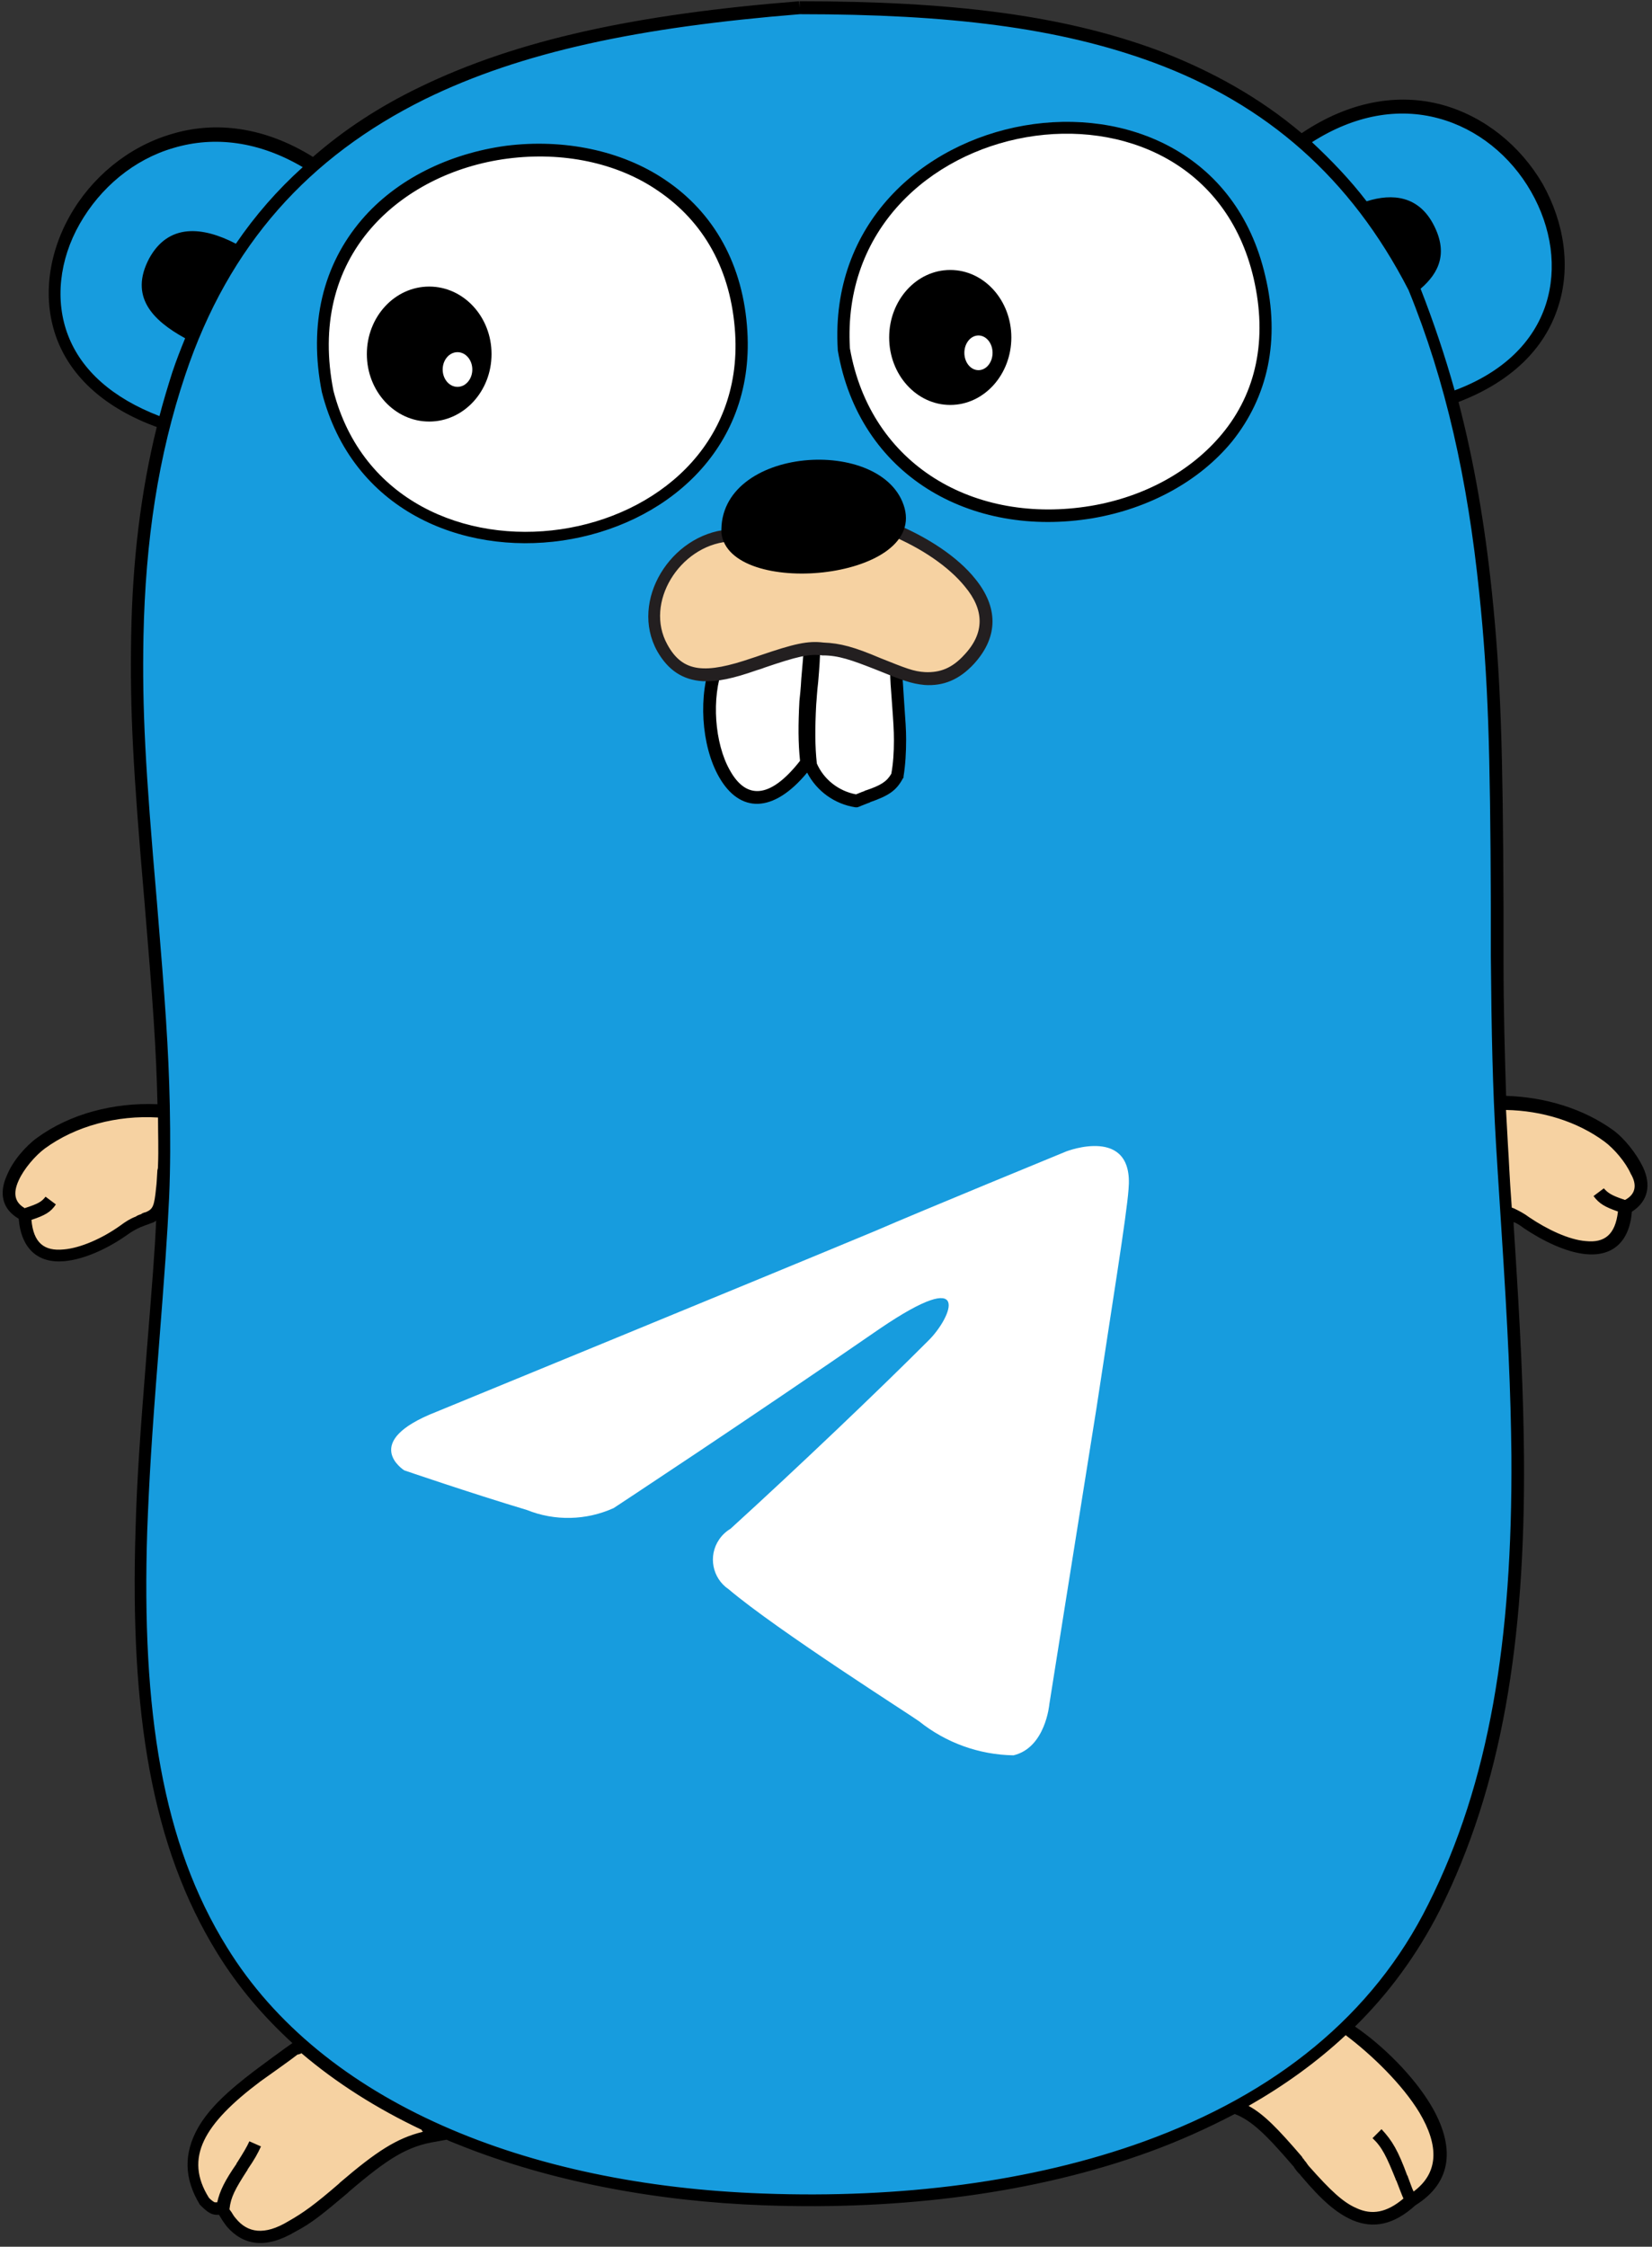 <?xml version="1.0" encoding="utf-8"?>
<!-- Generator: Adobe Illustrator 26.0.1, SVG Export Plug-In . SVG Version: 6.00 Build 0)  -->
<svg version="1.1" id="Livello_1" xmlns="http://www.w3.org/2000/svg" x="0px" y="0px"
	 viewBox="0 0 1839 2500" style="enable-background:new 0 0 1839 2500;" xml:space="preserve">
<rect x="0" y="0" width="1839" height="2500" fill="#333333" stroke="none"/>
<style type="text/css">
	.st0{fill:#F6D2A2;}
	.st1{fill:#179CDE;}
	.st2{fill:#FFFFFF;}
	.st3{fill:#231F20;}
</style>
<path class="st0" d="M26.5,1351.7c3.6,73.7,77.3,39.4,110.2,16.5c31.5-22.2,40.8-3.6,43.6-46.5c2.1-28.6,5-56.5,3.6-85.1
	c-47.9-4.3-99.5,7.2-138.8,35.8C24.3,1286.6-12.9,1333.8,26.5,1351.7 M1495.5,2257.6c56.5,35.1,160.3,141,75.1,192.5
	c-81.6,74.4-127.4-82.3-198.9-103.8C1402.5,2304.1,1441.1,2265.5,1495.5,2257.6z M483.7,2377.1c-66.5,10-103.8,70.1-159.6,100.9
	c-52.2,30.8-72.3-10-76.6-18.6c-7.9-3.6-7.2,3.6-20-9.3c-48.7-76.6,50.1-132.4,101.6-170.3C400.7,2265.5,445.8,2327.7,483.7,2377.1
	L483.7,2377.1z M1809.7,1342.4c-3.6,73.7-77.3,39.4-110.2,16.5c-31.5-22.2-40.8-3.6-43.6-46.5c-2.2-28.6-5-56.5-3.6-85.1
	c47.9-4.3,99.5,7.2,138.8,35.8C1811.1,1277.3,1849,1324.5,1809.7,1342.4"/>
<path class="st1" d="M1614.3,443.7c255.5-90.2,55.8-440.1-166.7-285.5C1301.6,32.9,1100.5,10,889.4,10
	c-206.8,16.5-403.6,54.4-541,174.6C126.6,41.5-78,385,182.5,471.6c-73,283.4,10,572.4-1.4,860.8c-10.7,259-78.7,606.1,65.1,838.6
	c122.4,198.9,385.7,269.8,602.5,277.6c276.9,10,612.5-58,747-326.3c128.8-255.5,93-573.9,76.6-849.4
	C1655.8,994.6,1686.6,712,1614.3,443.7L1614.3,443.7z"/>
<path d="M1829,1298.8c-7.2-15-20.7-32.2-33.6-41.5c-32.9-23.6-75.1-36.5-118.8-37.9c-1.4-44.4-2.9-93-2.9-154.6v-55.8
	c-0.7-176-2.9-253.3-12.9-349.9c-7.9-75.8-20-146-37.2-211.8c58-22.2,95.9-58.7,110.9-105.9c14.3-43.6,7.2-93-17.2-136.7
	c-25-42.9-65.1-75.1-111.6-88c-50.1-13.6-104.5-3.6-156.7,31.5c-46.5-39.4-100.2-69.4-160.3-92.3C1182.1,16.5,1058.3,1.4,890.2,1.4
	v7.2l-0.7-7.2C709.8,15.7,576.7,43.7,466.5,97.3c-44.4,21.5-83.7,47.2-118.1,77.3c-53-32.9-108.1-40.8-158.9-25
	c-47.2,14.3-88,47.9-112.3,91.6s-30.1,93.7-13.6,136.7c16.5,42.9,54.4,76.6,110.9,97.3C156.7,547.4,147.4,624,146,708.4
	c-1.4,82.3,2.1,148.1,15,297c9.3,110.9,12.9,161.7,14.3,223.3c-48.7-2.1-97.3,10.7-133.8,37.2c-12.9,9.3-27.2,25.8-33.6,41.5
	c-9.3,20-5.7,37.9,12.9,48.7c2.9,34.3,22.2,50.1,51.5,47.2c21.5-2.1,47.2-13.6,69.4-29.3c4.7-3.4,9.7-6.3,15-8.6
	c2.1-0.7,3.6-1.4,5.7-2.2c0,0,4.3-1.4,5.7-2.1c2.1-0.7,4.3-1.4,5.7-2.9c-1.4,33.6-4.3,68.7-10.7,148.8
	c-7.2,90.2-10.7,139.5-12.2,194.6c-6.4,204.6,17.9,353.5,90.9,471.6c22.9,37.2,50.8,70.1,83.7,100.2c-6.4,4.3-33.6,24.3-42.2,30.8
	c-30.1,22.9-50.8,42.2-63,63.7c-15.7,27.9-15.7,55.8,2.1,85.2l0.7,0.7l0.7,0.7c7.9,7.9,12.2,10,17.9,10h2.1c0.7,1.4,1.4,2.1,2.2,3.6
	c2.1,3.6,4.3,6.4,6.4,9.3c17.9,20.8,42.9,25.8,76.6,5.7c17.9-9.3,30.8-20,58-42.9l1.4-1.4c43.6-37.2,65.1-50.8,97.3-55.8l11.5-2.1
	c4.3,2.2,8.6,3.6,13.6,5.7c101.6,40.8,219.7,63,339.2,67.3c154.6,5.7,303.4-13.6,429.3-59.4c33.6-12.2,65.1-26.5,95.2-42.2
	c18.6,7.2,34.3,22.2,64.4,57.2c1.4,1.4,1.4,1.4,2.1,2.9c1.4,1.4,1.4,2.2,2.2,2.9c1.4,2.1,3.6,3.6,5,5.7
	c23.6,27.9,39.4,41.5,57.3,49.4c23.6,10,46.5,5,70.1-16.5c41.5-25.8,44.4-65.8,17.2-111.6c-19.3-32.2-52.9-65.8-84.4-87.3
	c37.2-36.5,69.4-80.1,94.4-129.5c68.7-137.4,95.2-297.7,93.7-503.8c-0.7-73-3.6-136.7-11.5-258.3v-3.6c3.6,1.4,7.2,3.6,10.7,6.4
	c22.2,15,47.9,27.2,69.4,29.3c29.3,2.9,48.7-12.9,51.5-47.2C1834.7,1336.7,1838.3,1318.8,1829,1298.8L1829,1298.8z M1601.4,131.7
	c42.9,11.5,80.1,41.5,103,81.6c22.9,40.1,29.3,85.2,16.5,125.2c-13.6,42.2-47.9,75.9-101.6,95.9c-10.7-38.3-23.4-76-37.9-113.1
	c20.8-17.9,30.8-40.1,14.3-71.5c-16.5-31.5-45.1-35.1-74.4-25.8c-18.6-24.3-39.4-45.8-60.8-65.8
	C1507.7,128.1,1556.4,119.5,1601.4,131.7L1601.4,131.7z M75.9,373.5c-15-38.6-10-84.4,12.9-124.5c22.9-40.1,60.1-71.6,104.5-84.4
	C239,151,288.4,157.4,337,186c-28.1,25.3-53.1,53.9-74.4,85.2c-37.2-19.3-75.1-22.9-96.6,16.5c-22.2,42.2,3.6,68.7,40.1,88.7
	c-5,12.2-10,25-14.3,37.9c-5,15.7-10,32.2-14.3,48.7C125.2,442.9,90.9,412.2,75.9,373.5L75.9,373.5z M162.4,1348.8
	c-0.7,0-5,1.4-5,2.1c-2.1,0.7-4.3,1.4-6.4,2.9c-5.7,2.1-11.5,5.7-17.2,10c-20,14.3-44.4,25-63,26.5c-21.5,2.1-33.6-7.2-35.8-32.9
	c15-5,21.5-8.6,27.2-17.2l-11.5-8.6c-4.3,5.7-8.6,7.9-21.5,12.2c-0.7,0-0.7,0-1.4,0.7c-11.4-6.4-13.6-16.5-7.1-30.8
	c5.7-12.9,18.6-27.9,29.3-35.8c34.3-25,80.1-37.2,125.9-34.4c0,17.9,0.7,35.8,0,52.9c0,2.2,0,3.6-0.7,5.7c-0.7,10-0.7,14.3-1.4,19.3
	C171.7,1342.4,170.3,1345.3,162.4,1348.8L162.4,1348.8z M378.5,2428.6l-1.4,1.4c-26.5,22.9-39.4,32.2-55.8,41.5
	c-27.2,16.5-45.8,12.9-58.7-2.9c-2.1-2.2-3.6-5-5-7.2c-0.7-0.7-1.4-2.1-2.1-2.9v-0.7c1.4-12.9,6.4-22.2,19.3-42.2
	c0.7-0.7,0.7-0.7,0.7-1.4c7.9-11.5,11.4-17.9,15-25.8l-12.9-5.7c-2.9,6.4-6.4,12.2-13.6,23.6c-0.7,0.7-0.7,0.7-0.7,1.4
	c-12.9,18.6-18.6,30-21.5,42.9h-0.7H239c-1.4-0.7-3.6-2.1-6.4-5c-27.9-44.4-5.7-82.3,57.2-129.5c7.9-5.7,34.4-24.3,41.5-30
	c1.4,0,2.9-0.7,4.3-1.4c38.6,32.9,83.7,61.5,133.8,85.2c0,0.7,0.7,1.4,1.4,2.2C441.5,2379.2,418.6,2394.3,378.5,2428.6L378.5,2428.6
	z M1580,2350.6c22.2,37.2,21.5,67.3-6.4,88c-2.1-4.3-3.6-9.3-6.4-16.5c0-0.7,0-0.7-0.7-1.4c-10-27.2-16.5-38.6-28.6-51.5l-10,10
	c10.7,10,15.7,20.8,25.8,45.8c0,0.7,0,0.7,0.7,1.4c3.6,9.3,5.7,15,7.9,20c-18.6,15.7-35.1,18.6-52.2,10.7c-15-6.4-29.3-20-52.2-45.8
	c-1.4-1.4-2.9-3.6-4.3-5.7c-0.7-0.7-1.4-1.4-2.2-2.9c-1.4-1.4-1.4-1.4-2.1-2.9c-26.5-30.8-42.2-47.2-59.4-56.5
	c40.1-22.9,75.9-48.7,108.1-78.7C1527.7,2286.9,1561.4,2319.9,1580,2350.6L1580,2350.6z M1590,2118.8
	c-61.5,123.8-170.3,211.1-316.3,264c-124.5,45.1-271.9,63.7-424.3,58c-262.6-9.3-490.2-100.9-596.8-274.1
	c-71.6-115.2-95.2-261.9-88.7-463.7c2.1-55.1,5-104.5,12.2-194.6c7.9-101.6,10-130.9,12.2-176.7c1.4-32.9,1.4-66.5,0.7-102.3
	c-1.4-63-5-113.1-14.3-225.4c-12.9-148.8-16.5-214-15-295.5c2.2-107.3,16.5-201.8,46.5-291.2c48.6-145.3,138.1-243.3,266.9-307
	c108-52.9,239-80.1,417.2-94.5c166.7,0,288.4,15,393.6,53.7c125.9,46.5,219.7,128.1,284.1,253.3c41.5,101.6,65.8,211.1,78.7,337
	c10,95.9,12.2,173.2,12.9,348.5v55.8c0.7,86.6,2.1,147.4,5.7,208.2c1.4,23.6,2.1,33.6,5.7,90.2c7.9,121.6,10.7,184.6,11.5,257.6
	C1683.7,1825.4,1658,1983.5,1590,2118.8L1590,2118.8z M1809,1335.2c-0.7,0-1.4-0.7-2.1-0.7c-12.9-4.3-17.2-7.2-21.5-12.2l-11.5,8.6
	c6.4,8.6,12.9,12.2,27.2,17.2c-2.9,25.8-15,35.1-35.8,32.9c-18.6-1.4-42.9-12.9-63-26.5c-5.7-4.3-11.4-7.2-17.2-10
	c-0.7,0-1.4-0.7-2.2-0.7c-2.9-39.4-2.9-49.4-4.3-70.1l-2.1-38.6c40.1,0.7,79.4,12.9,109.5,35.1c10.7,7.9,23.6,22.9,29.3,35.8
	C1822.5,1318.1,1821.1,1328.8,1809,1335.2L1809,1335.2z"/>
<path class="st2" d="M997.9,748c0.7,36.5,7.9,76.6,1.4,115.2c-10,18.6-28.6,20.8-45.1,27.9c-22.9-3.6-42.2-18.6-51.5-40.1
	c-5.7-43.6,1.4-85.2,3.6-128.8c0-1.4,27.2,0.7,51.5,7.9C978.6,736.5,997.9,747.3,997.9,748L997.9,748z M795.4,750.8
	c-20,75.9,26.5,199.6,103,98c-5.7-42.9,0.7-84.4,2.9-126.7C902,718.6,796.1,745.8,795.4,750.8L795.4,750.8z"/>
<path d="M1006.5,781.6c-1.4-21.5-2.1-30.1-2.1-40.8v-5l-5-1.4l-90.2-27.9v-5l-9.3,2.2h-0.7v0.7l-101.6,25.8l-3.6,0.7l-1.4,3.6
	c-15.7,37.9-12.2,95.2,7.9,130.2c22.9,40.1,60.1,40.8,98-5c10.7,20.7,30.6,35,53.7,38.6h2.2l2.1-0.7c2.9-1.4,5.7-2.2,10.7-4.3
	c0.7,0,0.7,0,1.4-0.7c20.7-7.2,29.3-12.9,36.5-26.5l0.7-0.7v-1.4c2.1-12.9,2.9-26.5,2.9-41.5
	C1008.7,811.7,1007.9,801.6,1006.5,781.6L1006.5,781.6z M892,755.1c-0.7,12.9-1.4,17.9-2.1,25c-1.4,26.5-1.4,46.5,0.7,66.5
	c-33.6,42.9-60.1,42.9-78,10.7c-17.2-30-20.8-80.9-7.9-114.5l90.2-22.9C894.2,729.4,893.5,738.7,892,755.1z M992.2,861
	c-5,8.6-11.5,12.9-28.6,18.6c-0.7,0-0.7,0-1.4,0.7c-4.3,1.4-7.2,2.9-9.3,3.6c-19.3-3.6-35.8-16.5-43.6-34.3
	c-2.1-19.3-2.1-39.4-0.7-65.8c0.7-7.2,0.7-12.2,2.2-25c1.4-16.5,2.1-26.5,2.1-35.8l78,23.6c0,9.3,0.7,17.9,2.1,36.5
	c1.4,19.3,2.1,29.3,2.1,40.8C995.1,837.4,994.3,849.6,992.2,861z"/>
<g transform="translate(48.476 21.976)">
	<path class="st2" d="M316.2,414.2c65.8,256.2,475.8,190.3,460.1-66.5C757.7,40,253.2,99.4,316.2,414.2"/>
	<path d="M783.5,347c-4.3-74.4-37.2-132.4-91.6-168.9c-48.7-32.9-113.1-45.8-176.7-37.9c-63.7,8.6-122.4,37.2-161,82.3
		c-42.9,50.1-59.4,115.9-44.4,191.8l6.4-1.4l-6.4,1.4C377,677.6,799.2,613.9,783.5,347z M322.7,412.8
		c-14.3-72.3,1.4-133.8,41.5-180.3c36.5-42.2,91.6-70.1,152.4-78c60.8-7.9,121.6,4.3,167.4,35.8c50.8,34.4,81.6,88,85.9,158.9
		C784.9,598.9,386.3,659,322.7,412.8L322.7,412.8z"/>
	<ellipse cx="429.3" cy="372" rx="69.4" ry="75.1"/>
	<ellipse class="st2" cx="460.8" cy="389.2" rx="16.5" ry="19.3"/>
</g>
<g transform="translate(129.618 18.098)">
	<path class="st2" d="M810.1,370.2c50.8,294.1,531.7,216.1,462.3-80.1C1210.1,23.9,792.9,97.6,810.1,370.2"/>
	<path d="M1278.8,288.7c-63.7-274.1-493-198.9-475.8,82.3v0.7c23.6,138.8,147.4,209.7,284.1,186.8c62.2-10.7,118.1-40.8,154.6-85.1
		C1281.6,423.9,1296,360.2,1278.8,288.7L1278.8,288.7z M1230.8,464.7c-34.4,41.5-86.6,70.1-146,80.1
		c-129.5,21.5-245.4-45.1-268.3-175.3c-15.7-264.8,389.3-335.6,449.4-78C1281.6,359.5,1268.8,418.9,1230.8,464.7z"/>
	<ellipse cx="928.2" cy="357.4" rx="68" ry="75.1"/>
	<ellipse class="st2" cx="959.6" cy="374.5" rx="15.7" ry="19.3"/>
</g>
<g>
	<path class="st0" d="M810.2,596.3c-56.5,5-102.3,71.6-73,124.5c38.6,70.1,125.2-6.4,178.9,0.7c62.3,1.4,113.1,65.8,162.4,11.5
		c55.1-60.1-23.6-118.8-85.9-144.5L810.2,596.3L810.2,596.3z"/>
	<path class="st3" d="M1085.7,644.2c-19.3-24.3-53-46.5-89.5-61.5l-1.4-0.7h-1.4l-183.2,7.2c-63.7,5.7-109.5,79.4-78.7,135.2
		c12.2,21.5,28.6,32.2,50.8,33.6c16.5,0.7,33.6-2.9,60.1-12.2c2.1-0.7,5-1.4,8.6-2.9c35.8-12.2,50.1-15.7,64.4-13.6h0.7
		c17.2,0,31.5,5,58.7,15.7c30.1,12.2,39.4,15.7,54.4,17.2c20.8,1.4,38.6-5.7,55.1-23.6C1112.2,707.9,1110.7,675,1085.7,644.2
		L1085.7,644.2z M1073.5,728.6c-13.6,15-27.2,20-43.6,19.3c-12.9-0.7-21.5-4.3-50.1-15.7c-28.6-12.2-44.4-16.5-63-17.2
		c-17.9-2.2-32.9,1.4-70.8,14.3c-3.6,1.4-6.4,2.1-8.6,2.9c-52.2,17.9-77.3,16.5-94.5-15c-25.8-46.5,13.6-109.5,67.3-114.5l181-7.2
		c34.4,14.3,65.1,35.1,83,57.3C1095.7,678.5,1096.4,704.3,1073.5,728.6L1073.5,728.6z"/>
	<path d="M1007,565.5c-22.2-81.6-208.2-69.4-203.9,27.9C812.3,665.7,1028.4,646.3,1007,565.5z"/>
</g>
<path class="st2" d="M1034,1491.2c25.2-25.2,50.2-84-54.8-12.6c-149.1,102.9-296.1,199.5-296.1,199.5c-30.6,13.8-65.5,14.6-96.6,2.1
	c-63-18.9-136.5-44.1-136.5-44.1s-50.2-31.5,35.7-65.1c0,0,363.3-149.1,489.3-201.6c48.3-21,212-88.2,212-88.2s75.6-29.4,69.3,42
	c-2.1,29.4-18.9,132.3-35.7,243.6c-25.2,157.5-52.5,329.7-52.5,329.7s-4.2,48.3-39.9,56.7c-38.2-0.6-75.1-13.9-105-37.8
	c-8.4-6.3-157.5-100.8-212.1-147c-18.2-12.3-23-37.1-10.6-55.3c3.3-4.9,7.7-9,12.7-12C889.1,1632,979.4,1545.9,1034,1491.2z"/>
</svg>
